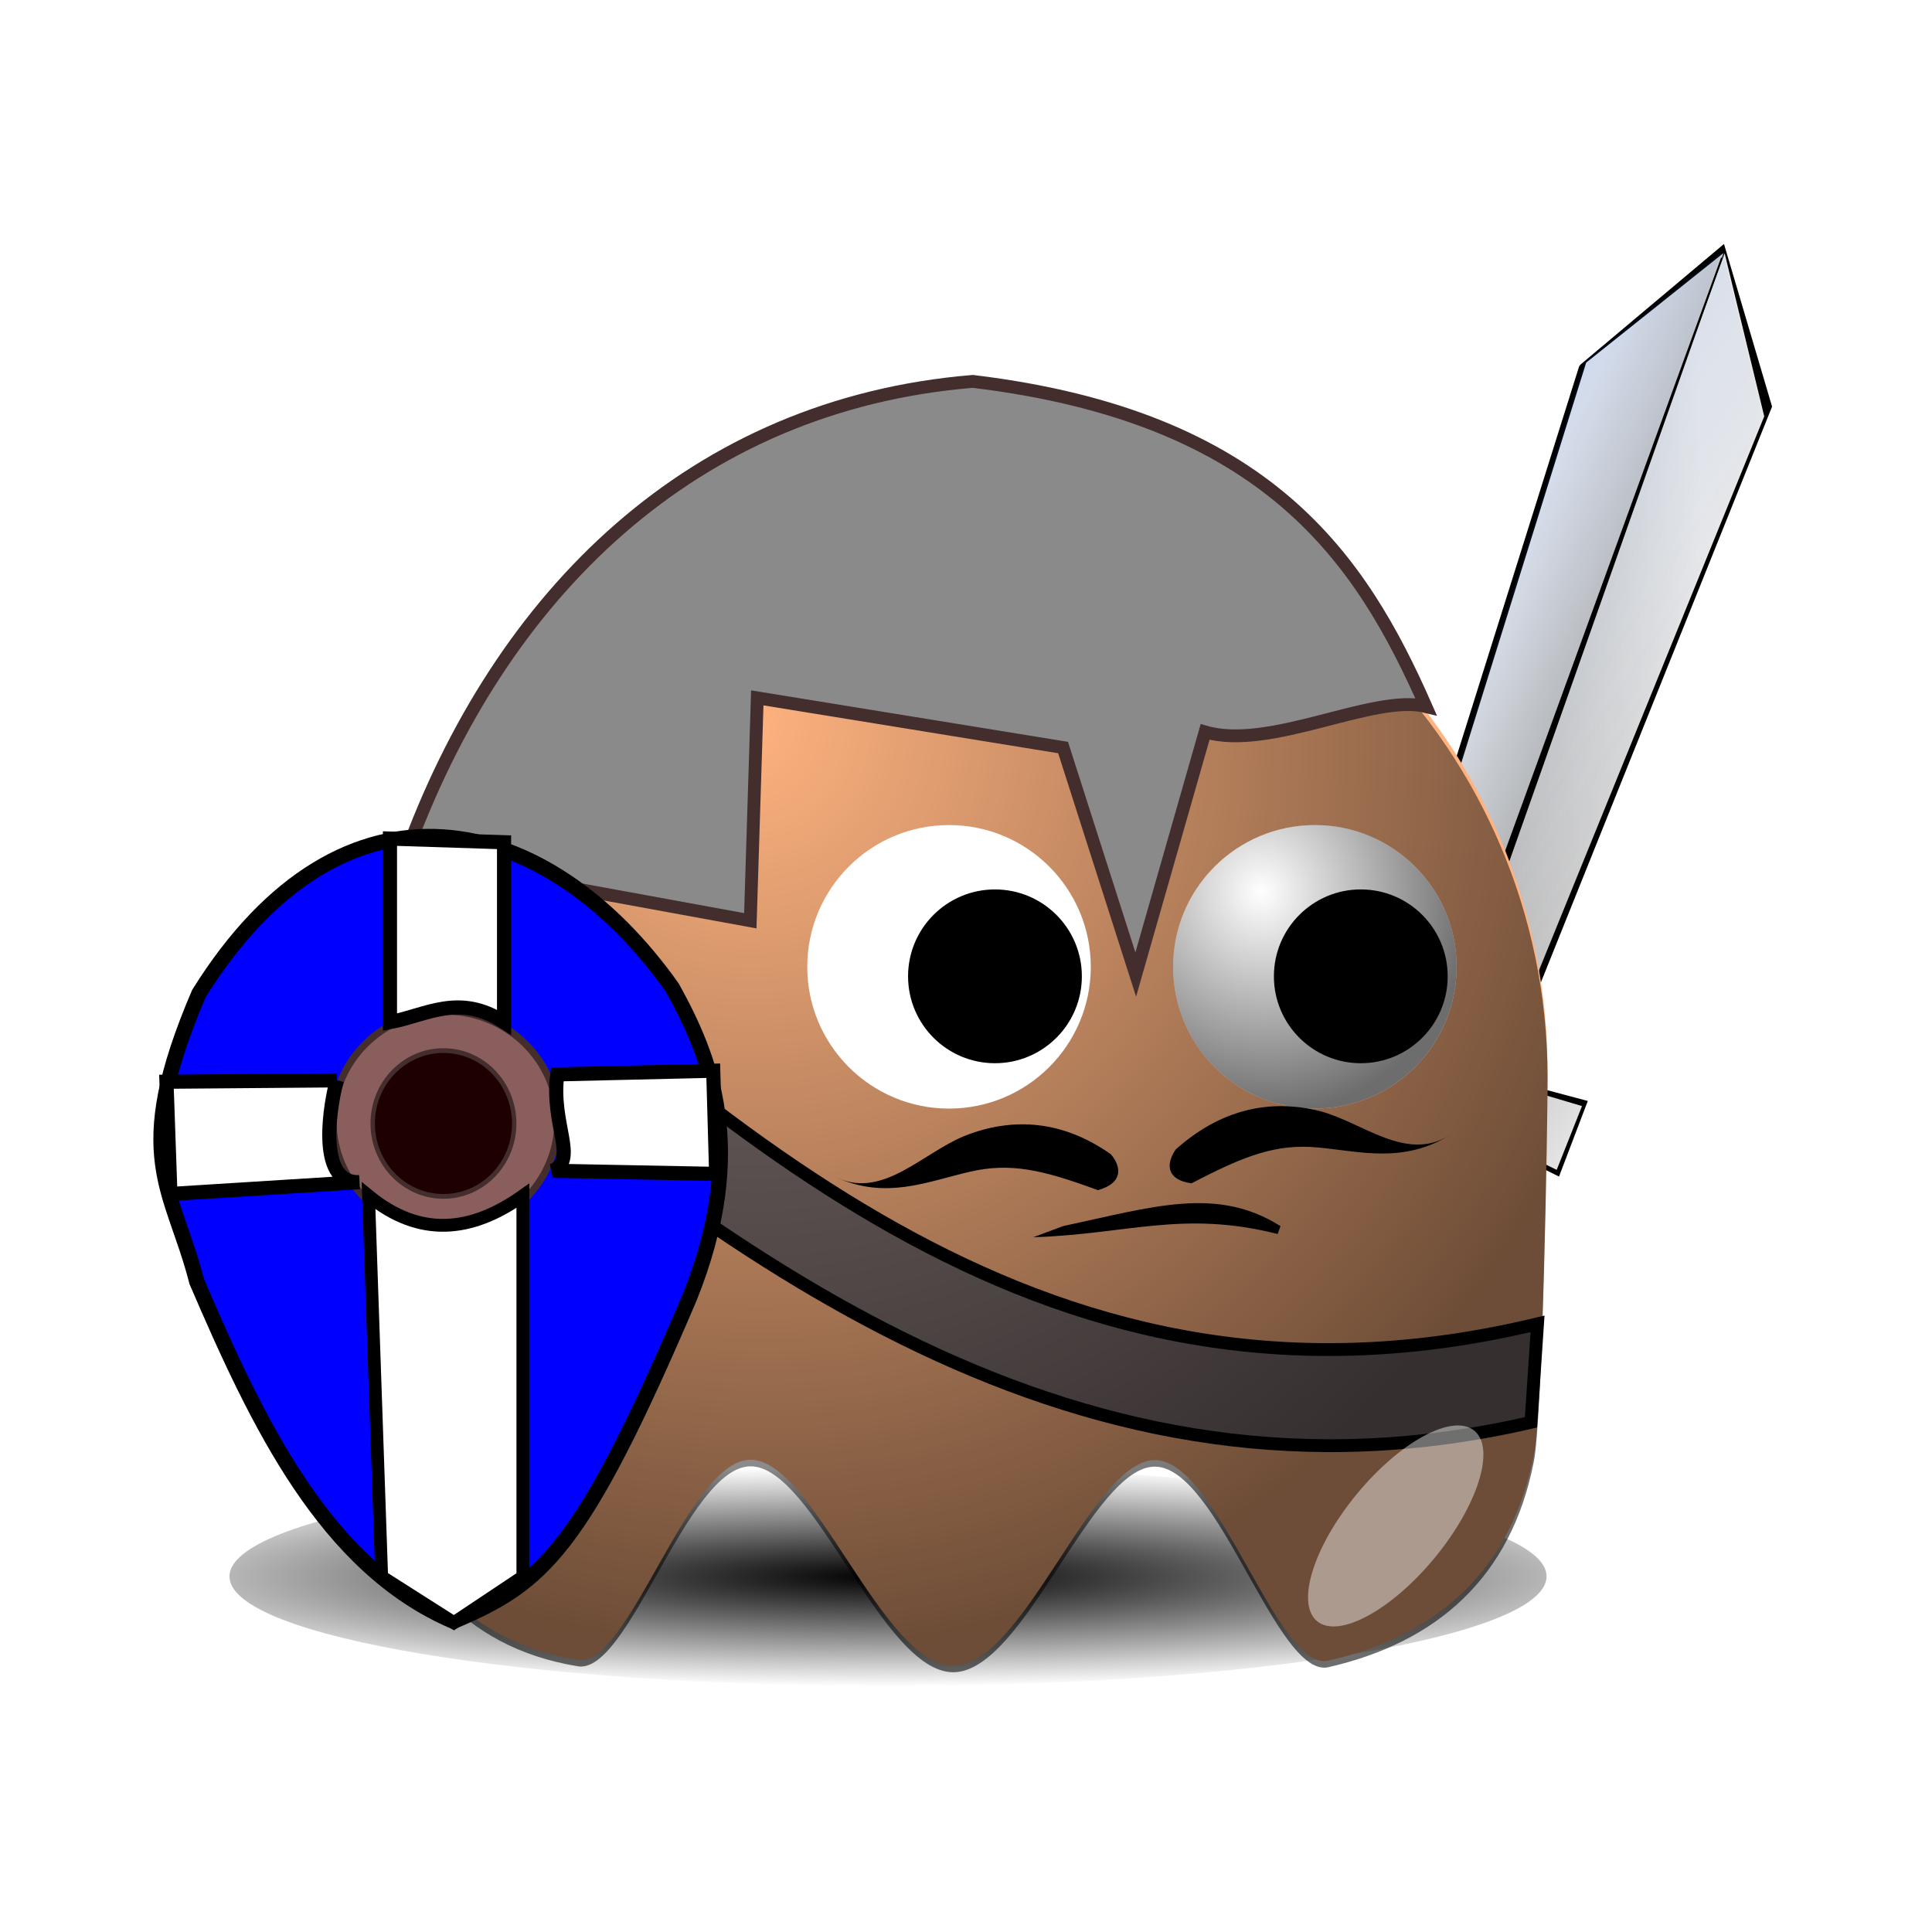 <svg:svg xmlns:dc="http://purl.org/dc/elements/1.1/" xmlns:ns1="http://sodipodi.sourceforge.net/DTD/sodipodi-0.dtd" xmlns:ns2="http://www.inkscape.org/namespaces/inkscape" xmlns:ns3="http://www.w3.org/1999/xlink" xmlns:ns5="http://creativecommons.org/ns#" xmlns:rdf="http://www.w3.org/1999/02/22-rdf-syntax-ns#" xmlns:svg="http://www.w3.org/2000/svg" height="150.617" id="svg2" version="1.0" viewBox="-11.579 -9.253 150.617 150.617" width="150.617" ns1:docname="warior_viking.svg" ns1:version="0.32" ns2:export-filename="/home/nicu/Desktop/pacman/pacman.png" ns2:export-xdpi="90" ns2:export-ydpi="90" ns2:output_extension="org.inkscape.output.svg.inkscape" ns2:version="0.47pre4 r22446">
  <svg:defs id="defs4">
    <svg:linearGradient id="linearGradient2315">
      <svg:stop id="stop2317" offset="0" style="stop-color:#000000;stop-opacity:0" />
      <svg:stop id="stop2319" offset="1" style="stop-color:#000000;stop-opacity:.572" />
    </svg:linearGradient>
    <svg:filter height="1.682" id="filter3730" width="1.696" x="-.348" y="-.341" ns2:collect="always">
      <svg:feGaussianBlur id="feGaussianBlur3732" stdDeviation="5.465" ns2:collect="always" />
    </svg:filter>
    <svg:filter height="1.907" id="filter4065" width="2.039" x="-.52" y="-.453" ns2:collect="always">
      <svg:feGaussianBlur id="feGaussianBlur4067" stdDeviation="4.151" ns2:collect="always" />
    </svg:filter>
    <svg:filter height="1.68" id="filter4112" width="1.14" x="-.07" y="-.34" ns2:collect="always">
      <svg:feGaussianBlur id="feGaussianBlur4114" stdDeviation="3.968" ns2:collect="always" />
    </svg:filter>
    <svg:radialGradient cx="210.89" cy="506.35" gradientTransform="matrix(1.403 0 -1.4521e-7 .206 -89.845 403.11)" gradientUnits="userSpaceOnUse" id="radialGradient2447" r="68" ns2:collect="always">
      <svg:stop id="stop4074" offset="0" style="stop-color:#000000" />
      <svg:stop id="stop4076" offset="1" style="stop-color:#000000;stop-opacity:0" />
    </svg:radialGradient>
    <svg:radialGradient cx="233.5" cy="409.86" gradientTransform="matrix(.387 1.516 -1.423 .363 726.51 -93.107)" gradientUnits="userSpaceOnUse" id="radialGradient2453" r="15.5" ns2:collect="always" ns3:href="#linearGradient2315" />
    <svg:radialGradient cx="216.99" cy="497.96" gradientTransform="matrix(.51 1.007 -.965 .489 649.62 -403.32)" gradientUnits="userSpaceOnUse" id="radialGradient2487" r="65" ns2:collect="always" ns3:href="#linearGradient2315" />
    <svg:linearGradient gradientTransform="scale(.332 3.012)" gradientUnits="userSpaceOnUse" id="linearGradient2185" x1="676.05" x2="571.42" y1="103.76" y2="34.009" ns2:collect="always" ns3:href="#linearGradient2180" />
    <svg:linearGradient id="linearGradient2180">
      <svg:stop id="stop2181" offset="0" style="stop-color:#b0b0b0" />
      <svg:stop id="stop2182" offset="1" style="stop-color:#e8e8e9" />
    </svg:linearGradient>
    <svg:linearGradient gradientTransform="scale(1.694 .59)" gradientUnits="userSpaceOnUse" id="linearGradient2186" x1="130.54" x2="130.54" y1="786.66" y2="822.55" ns2:collect="always" ns3:href="#linearGradient2180" />
    <svg:linearGradient gradientTransform="scale(1.494 .669)" gradientUnits="userSpaceOnUse" id="linearGradient2194" x1="151.1" x2="177.24" y1="697.5" y2="685.19" ns2:collect="always" ns3:href="#linearGradient2180" />
    <svg:linearGradient gradientTransform="scale(.332 3.012)" gradientUnits="userSpaceOnUse" id="linearGradient2183" x1="666.23" x2="692.38" y1="107.83" y2="17.733" ns2:collect="always" ns3:href="#linearGradient2180" />
    <svg:linearGradient gradientTransform="scale(.464 2.156)" gradientUnits="userSpaceOnUse" id="linearGradient2202" x1="423.39" x2="556.42" y1="10.073" y2="155.44" ns2:collect="always">
      <svg:stop id="stop2200" offset="0" style="stop-color:#0163ff;stop-opacity:.101" />
      <svg:stop id="stop2201" offset="1" style="stop-color:#ffffff;stop-opacity:0" />
    </svg:linearGradient>
    <svg:linearGradient gradientTransform="scale(1.509 .663)" gradientUnits="userSpaceOnUse" id="linearGradient2190" x1="145.82" x2="193.43" y1="537.14" y2="541.29" ns2:collect="always" ns3:href="#linearGradient2180" />
    <svg:linearGradient gradientTransform="scale(1.504 .665)" gradientUnits="userSpaceOnUse" id="linearGradient2188" x1="143.8" x2="106.52" y1="522" y2="522.72" ns2:collect="always" ns3:href="#linearGradient2180" />
    <svg:linearGradient gradientTransform="scale(1.463 .684)" gradientUnits="userSpaceOnUse" id="linearGradient2192" x1="147.87" x2="118.72" y1="687.36" y2="673.5" ns2:collect="always" ns3:href="#linearGradient2180" />
  </svg:defs>
  <ns1:namedview bordercolor="#666666" borderopacity="1.0" gridtolerance="10000" guidetolerance="10" height="640px" id="base" objecttolerance="10" pagecolor="#ffffff" showgrid="false" showguides="true" width="128px" ns2:current-layer="layer1" ns2:cx="87.311673" ns2:cy="74.695586" ns2:document-units="px" ns2:guide-bbox="true" ns2:pageopacity="0.0" ns2:pageshadow="2" ns2:window-height="768" ns2:window-maximized="1" ns2:window-width="1024" ns2:window-x="799" ns2:window-y="-24" ns2:zoom="3.90625">
    <ns2:grid id="grid3194" originx="0px" originy="0px" spacingx="0px" spacingy="0px" type="xygrid" />
  </ns1:namedview>
  <svg:g id="layer1" transform="translate(-233.42 -11.735)" ns2:groupmode="layer" ns2:label="Layer 1">
    <svg:path d="m274 507.36c0 7.73-30.46 14-68 14s-68-6.27-68-14 30.46-14 68-14 68 6.27 68 14z" id="path3832" style="filter:url(#filter4112);fill:url(#radialGradient2447)" transform="matrix(.755 0 0 .611 135.54 -184.62)" />
    <svg:g id="g4175">
      <svg:g id="g2841" transform="matrix(.189 .057 -.066 .184 314.29 8.669)">
        <svg:path d="m185.21 64.144 11.22 284.07 54.17-1.06 10.76-289.48-39.05-55.831-37.1 62.305z" id="path913" style="fill-rule:evenodd;stroke:#000000;stroke-width:.781pt;fill:#000000" ns1:nodetypes="cccccc" />
        <svg:path d="m186.82 62.143 11.789 283.65h25.845l-1.14-341.4-36.5 57.753z" id="path1556" style="fill-rule:evenodd;fill:url(#linearGradient2185)" ns1:nodetypes="ccccc" />
        <svg:path d="m194.13 463.61 6.989 22.985 44.618-0.459 5.599-21.284-57.206-1.243z" id="path2830" style="fill-rule:evenodd;stroke:#000000;stroke-width:.781pt;fill:#000000" ns1:nodetypes="ccccc" />
        <svg:path d="m195.21 465.05 7.255 18.91 41.261 0.525 7.255-18.91-55.77-0.525z" id="path1553" style="fill-rule:evenodd;fill:url(#linearGradient2186)" ns1:nodetypes="ccccc" />
        <svg:path d="m197.7 347.22 1.487 27.032-1.602 3-0.385 4.385 2.498 1.94 0.346 7.175-2.115 3.219 0.096 4.289 2.269 2.065 0.76 7.584h-0.031l-2.599 2.61 0.192 4.546 2.75 2-0.188 6.781-2.31 3.476-0.096 3.68 2.75 2 0.625 6.344-2.596 2.707-0.192 4.769 3.039 1.711 0.094-0.031 0.031 1.031 15.969 0.281-15.062 5.875-2.406 3.188v3.969l2.75 2 37.75-14.594 3.594 0.062 0.062-1.625 2.659-2.584-0.096-4.354-1.673-2.219-0.296-8.281 2.793-2.529-0.481-4.096-1.711-2.161-0.039-6.901 3.065-2.897 0.385-4.161-2.887-2.599 0.481-6.399 2.425-3.539v-3.776l-2.406-2.599 0.51-7.526 2.24-3.224v-3.969l-1.832-2.312-0.2-7.688 2.719-3.156v-3.969l-2.375-2.344 0.281-8.281-51.041 0.093z" id="path2832" style="fill-rule:evenodd;stroke:#000000;stroke-width:.96pt;fill:#000000" ns1:nodetypes="ccccccccccccccccccccccccccccccccccccccccccccccccccccccccc" />
        <svg:path d="m198.84 346.6 3.627 103.2 42.621 0.794 3.627-103.2-49.876-0.794z" id="path1545" style="fill-rule:evenodd;fill:#303030" ns1:nodetypes="ccccc" />
        <svg:path d="m200.29 383.5 47.764-18.312 2.749-3.185v-3.981l-2.405-2.389-48.451 18.71-2.405 3.185v3.981l2.749 1.99z" id="path2206" style="fill-rule:evenodd;stroke:#000000;stroke-width:.781pt;fill:#000090" ns1:nodetypes="ccccccccc" />
        <svg:path d="m203.73 465.11 41.235-15.924 2.749-3.185v-3.981l-2.405-2.389-41.922 16.322-2.405 3.185v3.981l2.749 1.99z" id="path2208" style="fill-rule:evenodd;stroke:#000000;stroke-width:.781pt;fill:#000090" ns1:nodetypes="ccccccccc" />
        <svg:path d="m170.79 446.96 4.658 26.044 94.915-0.771 2.909-23.857-102.48-1.416z" id="path1550" style="fill-rule:evenodd;stroke:#000000;stroke-width:.781pt;fill:#000000" ns1:nodetypes="ccccc" />
        <svg:path d="m202.35 448.79 42.953-16.72 2.749-3.185v-3.981l-2.405-2.389-43.64 17.118-2.405 3.185v3.981l2.749 1.99z" id="path2207" style="fill-rule:evenodd;stroke:#000000;stroke-width:.781pt;fill:#000090" ns1:nodetypes="ccccccccc" />
        <svg:path d="m201.49 433.26 45.015-17.516 2.749-3.185v-3.981l-2.405-2.389-45.702 17.914-2.405 3.185v3.981l2.749 1.99z" id="path2203" style="fill-rule:evenodd;stroke:#000000;stroke-width:.781pt;fill:#000090" />
        <svg:path d="m201.32 417.34 45.702-17.914 2.749-3.185v-3.981l-2.405-2.389-46.389 18.312-2.405 3.185v3.981l2.749 1.99z" id="path2204" style="fill-rule:evenodd;stroke:#000000;stroke-width:.781pt;fill:#000090" ns1:nodetypes="ccccccccc" />
        <svg:path d="m200.63 400.22 46.733-17.914 2.749-3.185v-3.981l-2.405-2.389-47.42 18.312-2.405 3.185v3.981l2.749 1.99z" id="path2205" style="fill-rule:evenodd;stroke:#000000;stroke-width:.781pt;fill:#000090" ns1:nodetypes="ccccccccc" />
        <svg:path d="m272.52 449.03-3.627 22.062-46.173 1.037-1.795-21.882 51.595-1.217z" id="path2193" style="fill-rule:evenodd;fill:url(#linearGradient2194)" ns1:nodetypes="ccccc" />
        <svg:path d="m260.27 62.143-11.789 283.65h-25.845l1.133-341.41 36.5 57.755z" id="path2184" style="fill-rule:evenodd;fill:url(#linearGradient2183)" ns1:nodetypes="ccccc" />
        <svg:path d="m222.6 4.208-36.5 57.781 11.789 283.65h24.031 1.814 24.031l11.79-283.65-36.5-57.782-0.23 68.287-0.22-68.287z" id="path2196" style="fill-rule:evenodd;fill:url(#linearGradient2202)" />
        <svg:path d="m158.28 346.13 1.532 32.002 62.149-12.814 62.915 10.527 0.594-31.065-63.055 2.074-64.134-0.725z" id="path1543" style="fill-rule:evenodd;stroke:#000000;stroke-width:.781pt;fill:#000000" ns1:nodetypes="ccccccc" />
        <svg:path d="m284.53 346.86-0.907 27.315-60.989-9.945-0.316-17.098 62.212-0.272z" id="path2189" style="fill-rule:evenodd;fill:url(#linearGradient2190)" ns1:nodetypes="ccccc" />
        <svg:path d="m160.07 347.65 0.907 27.315 62.08-10.71-0.415-17.13-62.571 0.525z" id="path2187" style="fill-rule:evenodd;fill:url(#linearGradient2188)" ns1:nodetypes="ccccc" />
        <svg:path d="m172.77 448.5 3.627 22.062 47.04 1.619-1.933-21.96-48.734-1.722z" id="path2191" style="fill-rule:evenodd;fill:url(#linearGradient2192)" ns1:nodetypes="ccccc" />
        <svg:path d="m223 6.375-1.56 339.62h3.75l-1.57-339.31-0.62-0.315z" id="path2195" style="fill-rule:evenodd;fill:#000000" ns1:nodetypes="ccccc" />
      </svg:g>
      <svg:path d="m342.49 85.999c0 3.452-0.378 26.777-1.095 30.015-1.764 8.882-7.473 13.995-16.047 15.942-3.985 0.743-8.518-15.558-13.437-15.648-4.919-0.091-10.225 16.028-15.757 16.028-5.557 0-10.887-16.128-15.826-16.053-4.939 0.075-9.487 16.353-13.48 15.582-9.042-1.5-13.769-7.686-15.999-16.143-0.676-3.148-1.032-26.374-1.032-29.722 0-25.578 20.759-46.336 46.336-46.336 25.578 0 46.336 20.759 46.336 46.336z" id="path3834" style="fill:#ffb380" ns1:nodetypes="cccsssccssc" />
      <svg:path d="m253.13 68.055c25.852 23.31 50.822 46.72 88.576 37.632l-0.512 7.68c-34.914 8.062-62.209-11.923-89.088-35.328l1.024-9.984z" id="path3326" style="fill-rule:evenodd;stroke:#000000;stroke-width:1px;fill:#7c6d6d" ns1:nodetypes="ccccc" />
      <svg:path d="m342.49 86.511c0 3.452-0.378 26.777-1.095 30.015-1.764 8.882-7.473 13.995-16.047 15.942-3.985 0.743-8.518-15.558-13.437-15.648-4.919-0.091-10.225 16.028-15.757 16.028-5.557 0-10.887-16.128-15.826-16.053-4.939 0.075-9.487 16.353-13.48 15.582-9.042-1.5-13.769-7.686-15.999-16.143-0.676-3.148-1.032-26.374-1.032-29.722 0-25.578 20.759-46.336 46.336-46.336 25.578 0 46.336 20.759 46.336 46.336z" id="path3836" style="fill:url(#radialGradient2487)" ns1:nodetypes="cccsssccssc" />
      <svg:g id="g3838" transform="matrix(.713 0 0 .713 150.73 -225.07)">
        <svg:path d="m255 417.86c0 8.56-6.94 15.5-15.5 15.5s-15.5-6.94-15.5-15.5 6.94-15.5 15.5-15.5 15.5 6.94 15.5 15.5z" id="path3840" style="fill:#ffffff" transform="translate(4,7)" ns1:cx="239.5" ns1:cy="417.86218" ns1:rx="15.5" ns1:ry="15.5" ns1:type="arc" />
        <svg:path d="m255 417.86c0 8.56-6.94 15.5-15.5 15.5s-15.5-6.94-15.5-15.5 6.94-15.5 15.5-15.5 15.5 6.94 15.5 15.5z" id="path3842" style="fill:url(#radialGradient2453)" transform="translate(4,7)" ns1:cx="239.5" ns1:cy="417.86218" ns1:rx="15.5" ns1:ry="15.5" ns1:type="arc" />
        <svg:path d="m255 417.86c0 8.56-6.94 15.5-15.5 15.5s-15.5-6.94-15.5-15.5 6.94-15.5 15.5-15.5 15.5 6.94 15.5 15.5z" id="path3844" style="fill:#000000" transform="matrix(.613 0 0 .613 101.71 169.75)" ns1:cx="239.5" ns1:cy="417.86218" ns1:rx="15.5" ns1:ry="15.5" ns1:type="arc" />
      </svg:g>
      <svg:g id="g3846" transform="matrix(.713 0 0 .713 122.21 -225.07)">
        <svg:path d="m255 417.86c0 8.56-6.94 15.5-15.5 15.5s-15.5-6.94-15.5-15.5 6.94-15.5 15.5-15.5 15.5 6.94 15.5 15.5z" id="path3848" style="fill:#ffffff" transform="translate(4,7)" ns1:cx="239.5" ns1:cy="417.86218" ns1:rx="15.5" ns1:ry="15.5" ns1:type="arc" />
        <svg:path d="m255 417.86c0 8.56-6.94 15.5-15.5 15.5s-15.5-6.94-15.5-15.5 6.94-15.5 15.5-15.5 15.5 6.94 15.5 15.5z" id="path3850" style="fill:url(#radialGradient2453)" transform="translate(4,7)" ns1:cx="239.5" ns1:cy="417.86218" ns1:rx="15.5" ns1:ry="15.5" ns1:type="arc" />
        <svg:path d="m255 417.86c0 8.56-6.94 15.5-15.5 15.5s-15.5-6.94-15.5-15.5 6.94-15.5 15.5-15.5 15.5 6.94 15.5 15.5z" id="path3852" style="fill:#000000" transform="matrix(.613 0 0 .613 101.71 169.75)" ns1:cx="239.5" ns1:cy="417.86218" ns1:rx="15.5" ns1:ry="15.5" ns1:type="arc" />
      </svg:g>
      <svg:path d="m180.01 413.25c-10.026 10.27-20.406 16.414-23.171 13.715-2.765-2.699 3.128-13.225 13.153-23.494 10.026-10.27 20.406-16.414 23.171-13.715 2.765 2.699-3.128 13.225-13.153 23.494z" id="path3854" style="filter:url(#filter3730);fill-opacity:.627;fill:#ffffff" transform="matrix(.713 0 0 .713 147.16 -232.2)" />
      <svg:path d="m262 501.86c0 7.452-2.464 13.5-5.5 13.5s-5.5-6.048-5.5-13.5 2.464-13.5 5.5-13.5 5.5 6.048 5.5 13.5z" id="path3856" style="filter:url(#filter4065);fill-opacity:.434;fill:#ffffff" transform="matrix(.55 .454 -.454 .55 417.42 -271.03)" />
      <svg:path d="m321.67 98.073c-4.983-3.156-9.973-1.491-16.947-0.007l-2.333 0.872c7.396-0.24 11.653-2.122 19.049-0.256l0.23-0.609z" id="path3896" style="fill-rule:evenodd;fill:#000000" ns1:nodetypes="ccccc" />
      <svg:path d="m253.39 69.335 26.944 4.928 0.544-17.376 23.84 3.872 5.664 17.696 5.408-18.912c5.088 1.484 13.11-2.993 17.216-1.984-5.047-11.445-12.278-22.568-35.328-25.344-21.733 1.79-36.87 16.469-44.288 37.12z" id="path2513" style="fill-rule:evenodd;stroke:#432d2d;stroke-width:1px;fill:#8a8a8a" ns1:nodetypes="ccccccccc" />
      <svg:path d="m297.02 91.044c-3.274 1.348-6.329 4.88-9.889 3.267l-0.106-0.044c3.863 1.751 7.048 0.353 10.38-0.426 3.203-0.749 5.709-0.167 10.026 1.425 1.871-0.519 1.923-1.711 1.017-2.793-3.69-2.61-7.581-2.962-11.429-1.429z" id="path4089" style="fill-rule:evenodd;fill:#000000" ns1:nodetypes="cccsccc" />
      <svg:path d="m324.75 89.105c3.363 0.891 6.682 3.985 10.094 1.891l0.102-0.058c-3.703 2.272-6.981 1.318-10.357 1.001-3.245-0.305-5.691 0.617-9.858 2.794-1.902-0.26-2.049-1.438-1.234-2.638 3.463-3.102 7.304-3.986 11.253-2.99z" id="path4095" style="fill-rule:evenodd;fill:#000000" ns1:nodetypes="cccsccc" />
      <svg:g id="g2877" transform="translate(26.112,52.224)">
        <svg:path d="m248.14 27.254c2.95 5.336 6.023 12.595 1.323 24.217-8.406 19.686-11.402 22.239-18.384 25.184-9.99-4.3-15.246-15.399-20.011-26.484-1.868-7.312-5.293-9.719 0.169-22.46 11.291-18.127 27.122-14.272 36.903-0.457z" id="path3285" style="fill-rule:evenodd;stroke:#000000;stroke-width:1.191px;fill:#0000ff" ns1:nodetypes="cccccc" />
        <svg:path d="m38.4 76.032c0 4.242-3.61 7.68-8.064 7.68s-8.064-3.438-8.064-7.68 3.61-7.68 8.064-7.68 8.064 3.438 8.064 7.68z" id="path3287" style="stroke-linejoin:bevel;stroke:#432d2d;stroke-width:.5;fill:#8b5e5e" transform="matrix(1.086 0 0 1.118 197.51 -47.334)" ns1:cx="30.336" ns1:cy="76.031998" ns1:rx="8.0640001" ns1:ry="7.6799998" ns1:type="arc" />
        <svg:path d="m38.4 76.032c0 4.242-3.61 7.68-8.064 7.68s-8.064-3.438-8.064-7.68 3.61-7.68 8.064-7.68 8.064 3.438 8.064 7.68z" id="path3289" style="stroke-linejoin:bevel;stroke:#432d2d;stroke-width:.5;fill:#1f0000" transform="matrix(.684 0 0 .74 209.55 -18.42)" ns1:cx="30.336" ns1:cy="76.031998" ns1:rx="8.0640001" ns1:ry="7.6799998" ns1:type="arc" />
        <svg:path d="m221.99 34.481-13.283 0.108 0.307 8.752 14.739-0.923c-3.489 0.153-2.182-6.489-1.763-7.938z" id="path3291" style="fill-rule:evenodd;stroke:#000000;stroke-width:1.102px;fill:#ffffff" ns1:nodetypes="ccccc" />
        <svg:path d="m251.56 41.775-12.735-0.245c1.974-0.896-0.173-3.635 0.351-7.516l12.157-0.283 0.227 8.044z" id="path3293" style="fill-rule:evenodd;stroke:#000000;stroke-width:1.102px;fill:#ffffff" ns1:nodetypes="ccccc" />
        <svg:path d="m226.13 29.944v-14.311l8.895 0.286v14.025c-3.52-2.287-6.058-0.53-8.895 0z" id="path3295" style="fill-rule:evenodd;stroke:#000000;stroke-width:1.102px;fill:#ffffff" ns1:nodetypes="ccccc" />
        <svg:path d="m-7.936 61.44-1.024-29.696c4.011 3.288 8.021 2.849 12.032 0v29.696l-5.376 3.584-5.632-3.584z" id="path2875" style="stroke:#000000;stroke-width:1px;fill:#ffffff" transform="translate(233.42 11.735)" ns1:nodetypes="cccccc" />
      </svg:g>
    </svg:g>
  </svg:g>
</svg:svg>